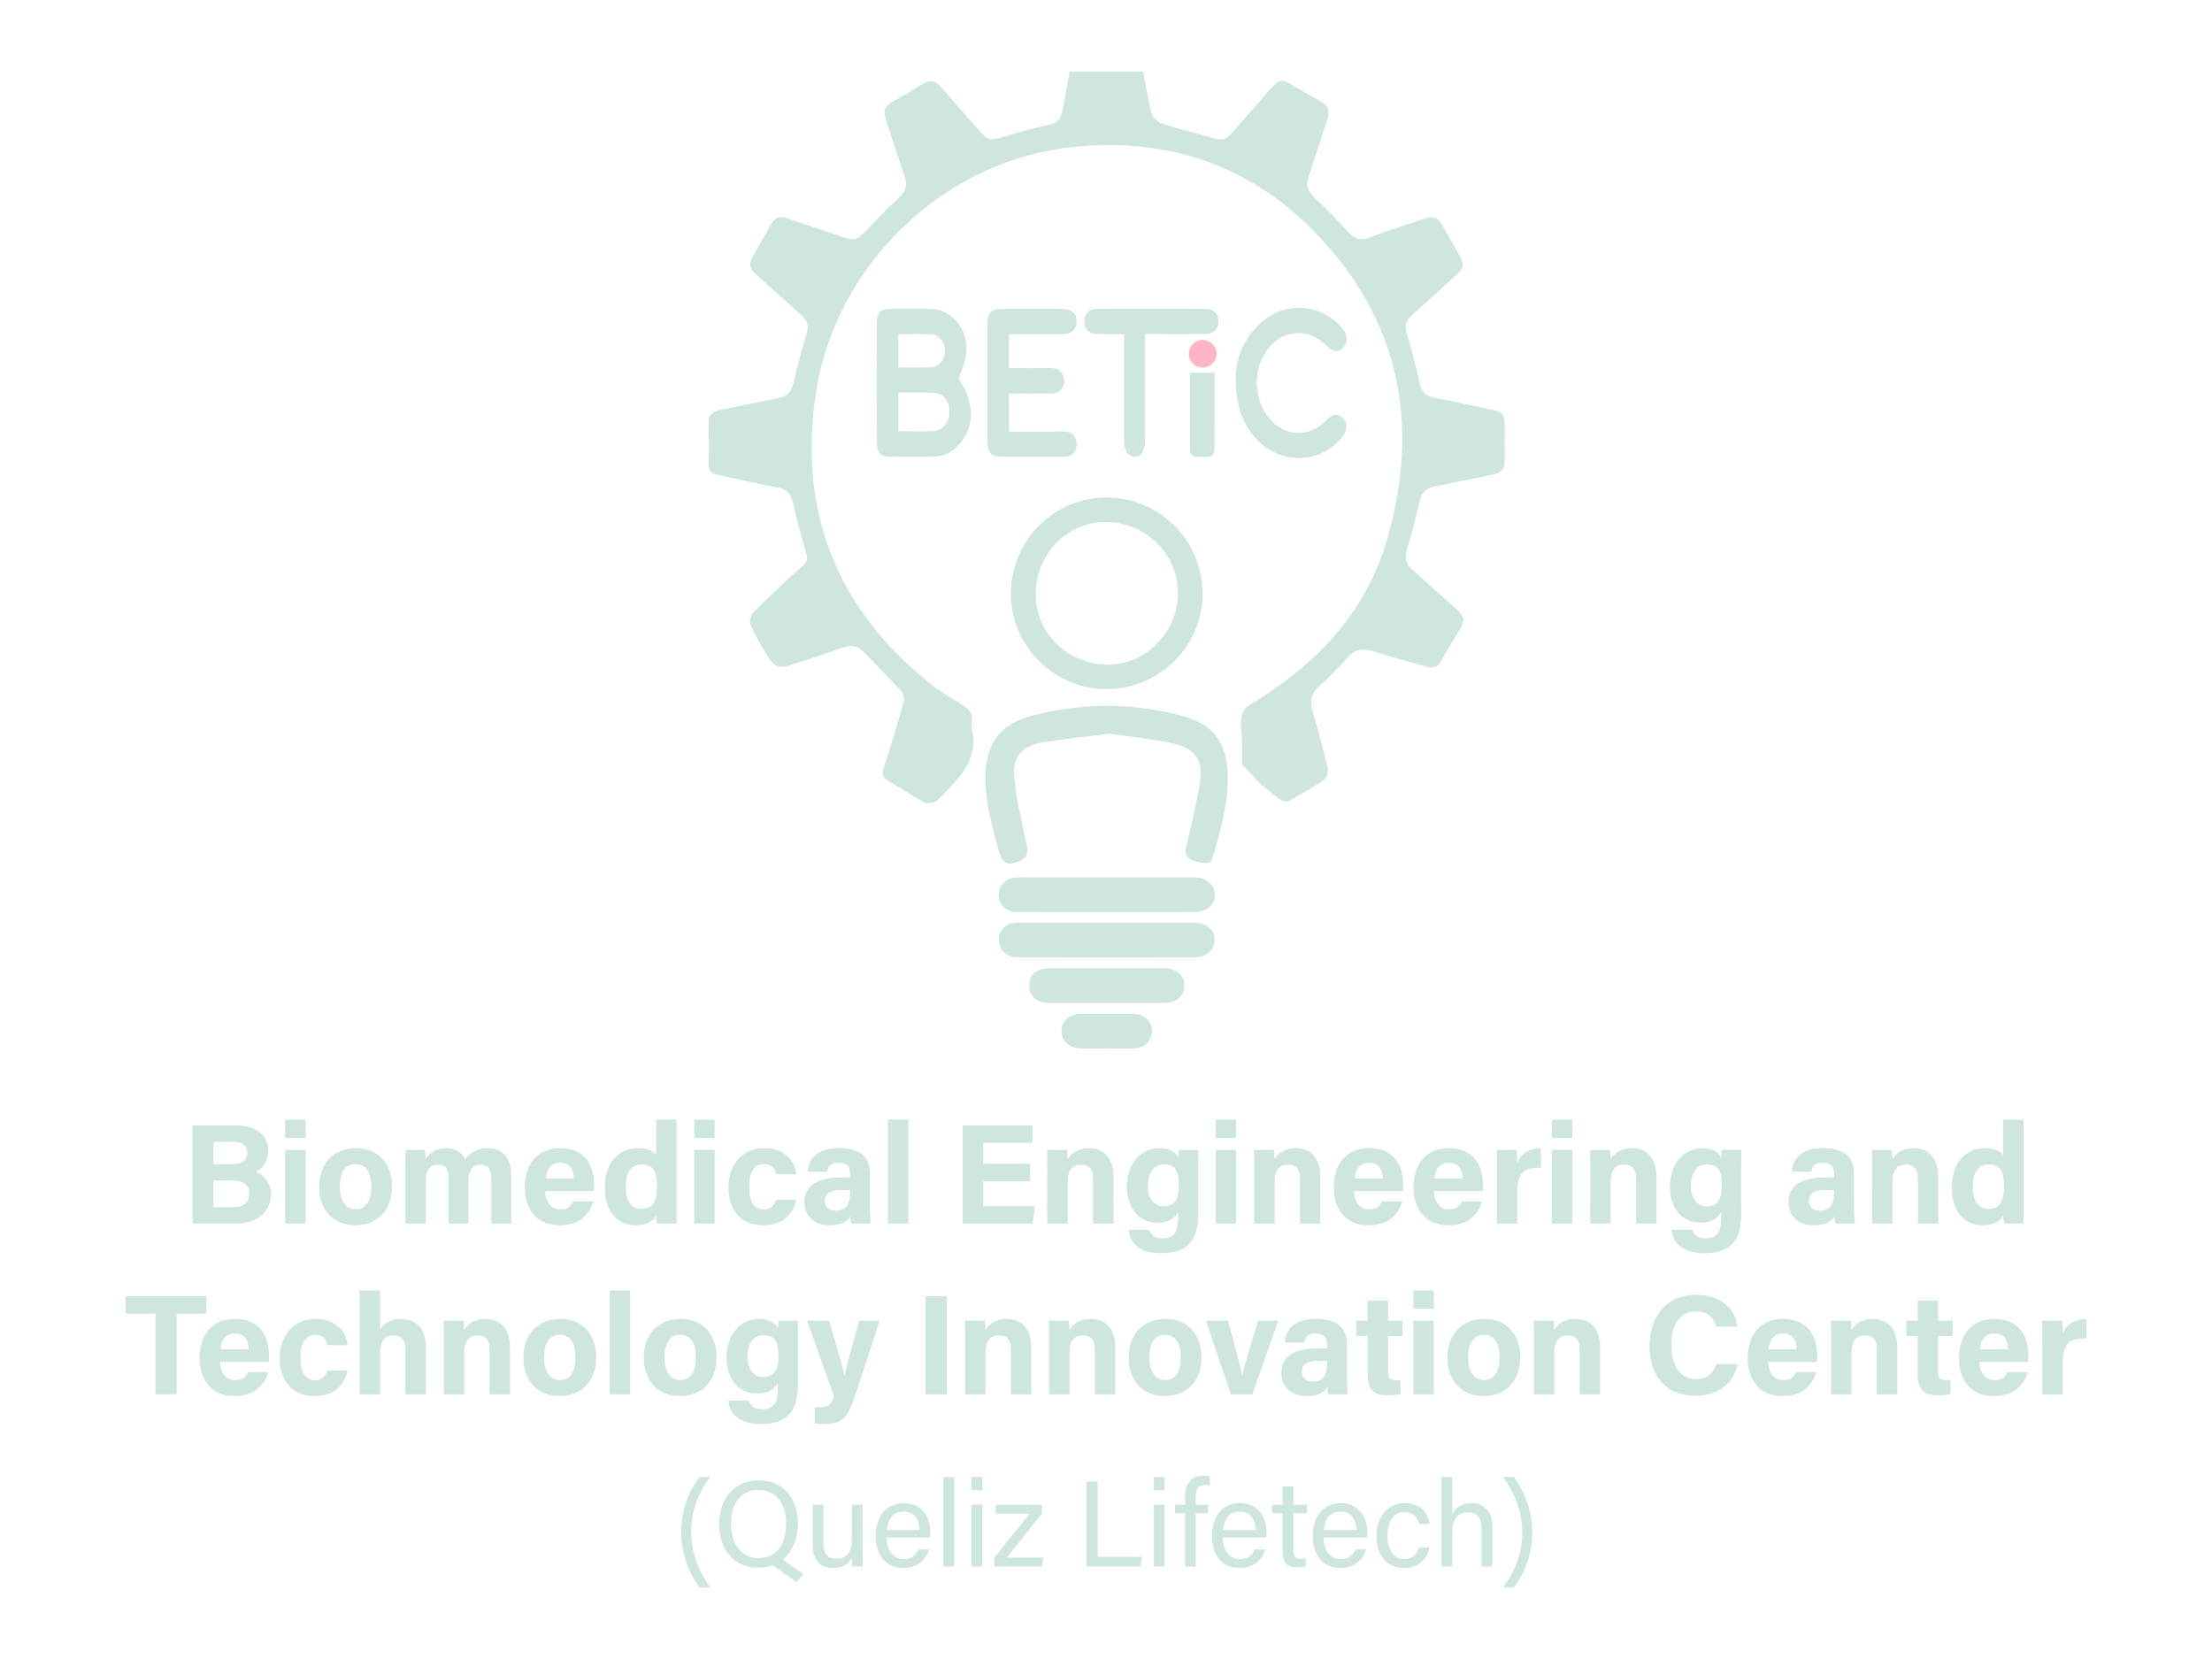<svg id="Layer_1" data-name="Layer 1" xmlns="http://www.w3.org/2000/svg" viewBox="0 0 3264 2448"><defs><style>.cls-1{fill:#cfe5df;}.cls-2{fill:#ffb4c7;}.cls-3{fill:none;}</style></defs><path class="cls-1" d="M1850.81,1036.2l4.24-2.63,12.66-8.14.09-.06,28.64-20.48c72.42-53.54,125.31-122.11,150.31-208.78,43-148.91,26.63-290.2-71.73-413.85-100.35-126.19-233.72-182.61-394.73-165C1392,237.78,1232.76,391,1204,579.49c-26.52,174,29.91,317.61,167.31,428.39,15.31,12.35,32.66,22.29,49.49,32.66,9.32,5.75,14.89,12.62,13.36,24-.45,3.39-1,7-.19,10.3,11.53,49-22.57,76.59-50.86,106.38-3.61,3.8-14.42,5.15-19.28,2.62-18.67-9.69-36.26-21.43-54.25-32.41-8.18-5-8-11.31-5.17-19.93q15.58-47.7,29.24-96c1.32-4.64-.56-12.2-3.82-15.79-17.68-19.39-36.4-37.81-54.44-56.88-9-9.55-18.65-11.94-31.33-7.37-25.86,9.32-52.08,17.69-78.23,26.19-15,4.88-23.27,2.39-31.78-11.24-9.77-15.67-19.24-31.68-26.77-48.47-2.13-4.75,1-14.76,5.11-18.92q34.62-34.71,71.22-67.42c7.28-6.51,8.76-11.28,5.8-20.73-7.44-23.73-13.67-47.89-19.12-72.17-3-13.31-8.56-20.71-23-23.27-29.59-5.26-58.78-12.77-88.25-18.77-9.8-2-13.72-6.6-13.45-16.7.53-19.36.44-38.76-.08-58.13-.32-11.92,4.57-18.44,16.28-20.75,27-5.32,53.88-11.21,80.87-16.5,20.43-4,24.58-8.26,29.09-27.19,5.46-22.93,11.43-45.79,18.31-68.34,3.47-11.39,1.73-19.8-7.13-27.63-22.25-19.68-44.2-39.69-66.27-59.57-11.61-10.47-12.49-15.62-4.85-29.07,8.71-15.33,17.56-30.58,26.14-46,5.45-9.78,12.59-12.73,23.6-8.82,26.7,9.48,53.72,18,80.51,27.27,19,6.56,22.71,5.32,36-8.89,15.83-17,32.06-33.62,49-49.42,9.4-8.75,12.46-17.31,8.18-29.63-9.45-27.19-18.08-54.66-27-82-5.78-17.66-3.86-22.14,12.17-31.22,13.48-7.63,26.93-15.33,40-23.64,10.89-6.92,19.66-6.11,28.25,3.92,18.75,21.9,37.92,43.45,57,65.1,12,13.61,16.59,14.12,33.87,8.82,20.9-6.4,42.07-12.1,63.37-17,18.21-4.17,22-6.79,25.64-25.4,3.55-18.07,6.64-36.23,9.92-54.35H1687c3.94,20.65,6.85,41.58,12.41,61.79,1.75,6.35,9.72,13.45,16.33,15.57,25.7,8.23,52.11,14.23,78,21.82,10.5,3.07,17.46-.95,23.79-8.16q28.11-32,56.09-64.12c13.94-16,17.82-16.41,35.9-5.42,13.22,8,26.69,15.68,40.17,23.28,10.15,5.73,13.26,13.31,9.33,24.77-9.71,28.43-18.49,57.19-28.08,85.66-4.24,12.59-1.39,21.65,8.56,30.84,17.68,16.29,34.39,33.68,50.57,51.47,8.73,9.59,17.24,12.28,29.56,7.76,26.18-9.61,52.68-18.33,79.14-27.14,17.42-5.8,23.63-2.88,32.26,13.2,7.12,13.25,14.68,26.26,22.16,39.31,7.73,13.5,7.13,19.2-3.93,29.29q-31.44,28.71-63.1,57.22c-13.1,11.8-13.92,17.37-9,34.1,6.7,22.59,12.72,45.44,17.78,68.45,2.66,12.08,8.27,19,20.51,21.41,28.24,5.6,56.35,11.85,84.54,17.65,17.5,3.59,20.56,7.22,20.45,25.2-.09,16.78-.34,33.57,0,50.35.26,12-5.27,18-16.87,20.28-29.09,5.71-58,12.19-87.11,17.91-11.92,2.34-18.52,8.3-21.33,20.62-5.63,24.65-12.17,49.14-19.3,73.41-3.51,12-.86,20.69,8.24,28.69,21.32,18.75,42.31,37.88,63.49,56.79,13.77,12.29,14.61,17.4,5.31,33.1-8.76,14.79-17.91,29.38-26,44.53-5.08,9.54-12.17,11.35-21.46,8.72-26.43-7.45-53-14.37-79.16-22.81-15.89-5.14-27.58-2.91-38.8,10.27-12.76,15-27.14,28.67-41.69,42-10.94,10-13.43,20.67-9.32,34.68,8.22,28,15.91,56.17,22.63,84.56,1.3,5.46-.84,15.08-4.83,17.87-16.51,11.53-34.29,21.25-51.76,31.38-2,1.16-5,.66-7.52.94l-4-2-5.07-3L1860.28,1157l.09.09L1832.56,1128h.15c-.29-17.48.54-35.07-1.17-52.41C1829.79,1057.79,1833,1043.78,1850.81,1036.2Z"/><path class="cls-1" d="M1633.1,1016.89c-77.18.06-141-62.9-141.49-139.7-.56-78.61,62.66-142.9,140.68-143.07,78.89-.16,142.58,63.85,142.23,143C1774.18,953.68,1710.31,1016.83,1633.1,1016.89ZM1528.27,873.4c-1.79,57.47,43.49,104.78,102.65,107.25,55.81,2.33,105.16-44.5,107.24-101.77,2.1-57.83-43.65-106-103.06-108.57C1578.47,767.89,1530.1,814.57,1528.27,873.4Z"/><path class="cls-1" d="M1637.19,1082.66c-33.93,4.31-66.88,7.57-99.47,12.9-29,4.73-44.38,22.09-41.33,51.12,3.53,33.52,11.47,66.63,18.56,99.69,2.45,11.45,1.23,19.08-10.2,24-18.1,7.78-25.8,4.38-31-15-9.68-36.1-20.19-72-19.54-110,.85-49.71,21.89-77.3,70.39-89.75,73.15-18.77,146.35-18.79,219.4.66,46.16,12.3,66.18,38.53,67.61,86.35,1.24,41.59-10.35,80.79-21.26,120.12-3.29,11.82-8.78,13.07-24.94,8.72-10.69-2.89-18.23-7.16-15.2-20.54,7.11-31.39,14.66-62.73,20.17-94.41,5.83-33.49-6.14-52.32-39.54-59.56C1699.87,1090.25,1668.12,1087.23,1637.19,1082.66Z"/><path class="cls-1" d="M1414.56,559.37c22.53,32.07,24.21,66.5,3.65,93.14-10.28,13.31-23.73,21.13-40.82,21.35q-32.27.4-64.55,0c-12.88-.13-18.86-5.93-18.91-19.09q-.32-90.37-.06-180.77c0-12,6.25-18.36,18.35-18.41,20.66-.08,41.34-.63,62,.15,33.73,1.27,57.61,34.79,50.69,71.22C1422.91,537.38,1418.49,547.3,1414.56,559.37Zm-88.85,20.11V636.2c17.89,0,35.46,1.09,52.84-.34,14.1-1.16,22.74-14.39,22.39-30-.32-14.61-8.84-25.27-23.22-26.13C1360.66,578.7,1343.51,579.48,1325.71,579.48Zm0-86.41v49.17c16.55,0,32.37.5,48.14-.16,11.9-.5,20.93-12.4,20.58-25.35-.32-12.34-9.47-23.16-21-23.53-15.4-.5-30.83-.13-47.68-.13Z"/><path class="cls-1" d="M1489,636.84c27.55,0,53.76.2,80-.09,11.57-.13,17.74,5.43,19.46,16.32,1.8,11.35-5.63,20.71-17.16,20.82q-47.79.43-95.58,0c-12.74-.1-18.55-6.74-18.63-21-.19-31.43-.06-62.86-.06-94.3,0-26.26-.06-52.53,0-78.79.06-18.86,5.1-24.07,23.4-24.12,28.84-.08,57.69-.14,86.54.07,14.91.11,22.11,6.81,21.63,19.26-.47,12.06-7.54,18-21.72,18h-78v50.2c20.26,0,40.32.25,60.35-.1,11.07-.19,18.28,4.06,20.67,15.11,2.62,12.18-5.22,22.09-18.29,22.32-20.6.35-41.21.09-62.65.09Z"/><path class="cls-1" d="M1632.84,1345.89c-44.29,0-88.57.18-132.86-.11-15-.1-25.88-10.93-26.3-24.67s9.85-24.82,24.8-26.29c3-.29,6-.14,9-.14h206.39c16.34,0,32.68-.12,49,0,17.38.19,29.49,10.77,29.64,25.56s-12,25.54-29.42,25.59C1719.69,1346,1676.26,1345.9,1632.84,1345.89Z"/><path class="cls-1" d="M1634,1361.52h127.69c18.63,0,30.73,10.22,30.64,25.58s-12.17,25.48-30.88,25.49q-129,.08-258,0c-16.88,0-26.65-7.35-29.26-21.29a24.81,24.81,0,0,1,16.91-28.3c4.37-1.38,9.29-1.43,14-1.44Q1569.58,1361.43,1634,1361.52Z"/><path class="cls-1" d="M1823.47,555.61c1-29,13.24-62.43,45.26-85.8,35.92-26.23,85.56-18.66,113.13,16.36,7.17,9.11,7,21.11-.88,27.87-9.16,7.91-16.13,3.16-23.29-3.89-29.82-29.34-71.17-23.44-92.14,12.9-17.07,29.57-14.06,68.23,7.34,94.3,21.92,26.71,58.09,28.79,82.63,4.49,7.43-7.36,14.62-14.52,25.24-5.77,8.4,6.92,7.76,19.88-.92,30-39.9,46.5-109.21,37.56-140.48-18.13C1828.52,608.63,1823.44,588.53,1823.47,555.61Z"/><path class="cls-1" d="M1658.56,493c-14.19,0-26.64.19-39.06-.06-12.66-.25-19.58-7.26-19.41-19.07.16-11.25,6.77-18.09,19-18.13q80.07-.28,160.11,0c11.68.05,18.74,7.52,18.87,18.36.12,11.37-7.25,18.69-19.73,18.79-23.67.2-47.34.05-71,.05h-17.61V649c0,16.17-5.89,25.21-16,24.9-9.7-.3-15.13-9-15.13-24.41Z"/><path class="cls-1" d="M1633.76,1428.7c28,0,56-.08,84,0,18.25.09,29.52,9.75,29.71,25.06.21,16.07-11,26.06-30,26.1q-84.61.15-169.21,0c-18.38,0-29.31-9.54-29.58-25.12-.28-16.18,10.82-26,29.85-26.06C1576.93,1428.62,1605.35,1428.69,1633.76,1428.7Z"/><path class="cls-1" d="M1632.75,1496c12.88,0,25.76-.18,38.64,0,17,.28,28,10.16,28.26,25.18.31,14.72-11.06,25.69-27.61,25.86q-38.64.39-77.3,0c-16.54-.15-28.09-10.71-28.44-25.25-.36-14.74,11.79-25.61,29.08-25.81C1607.85,1495.87,1620.29,1496,1632.75,1496Z"/><path class="cls-1" d="M1755.9,549.93h36.33v74.94c0,12-.17,24,0,36,.14,8.94-3.34,13.88-12.9,13.31-3.84-.22-7.72-.21-11.58,0-8,.32-11.9-3.41-11.89-11.48C1755.92,625.42,1755.9,588.16,1755.9,549.93Z"/><path class="cls-2" d="M1774.65,501.53c11-.08,20.57,9.49,20.57,20.52s-9.34,20.29-20.63,20.33a20.27,20.27,0,0,1-20.41-20.15,1.77,1.77,0,0,1,0-.23A20.71,20.71,0,0,1,1774.65,501.53Z"/><path class="cls-1" d="M284.26,1660.67h63.26c35,0,48.26,18.24,48.26,37,0,16.32-8.66,26.92-18.42,31.39,9.76,3.68,22.57,14,22.57,33,0,24.78-19.47,43.35-50.26,43.35h-65.4Zm59.67,57.11c14.87,0,21-6.67,21-16.84,0-10.61-8-16.09-20.13-16.09H315v32.93Zm-28.9,63.5h28.25c16.91,0,24.58-7.07,24.58-20.2,0-11.67-7.53-19.12-24.76-19.12H315Z"/><path class="cls-1" d="M420.81,1652.16h30.1V1679h-30.1Zm0,44.6h30.1v108.7h-30.1Z"/><path class="cls-1" d="M578.44,1750.9c0,32.89-19.69,57.08-54.12,57.08-33.71,0-53.39-24-53.39-56.5,0-33.55,20.29-57.24,54.81-57.24C557.74,1694.24,578.44,1716.82,578.44,1750.9Zm-77,.21c0,20.92,9,33.32,23.5,33.32,14.73,0,22.91-12.41,22.91-33.14,0-22.74-8.34-33.5-23.34-33.5-13.91,0-23,10.34-23,33.32Z"/><path class="cls-1" d="M598.47,1724.77c0-9.4,0-18.71-.21-28H627c.4,2.64,1,8.72,1.16,13,5.52-8.1,14.26-15.48,30.21-15.48,15.63,0,24.22,8.09,28,16.54,6.36-8.89,15.75-16.54,33.49-16.54,18.94,0,34.45,11.64,34.45,39.91v71.31H725v-67.65c0-9.82-3.56-19.42-15.88-19.42-12.79,0-17.78,8.25-17.78,24.92v62.15H661.86V1739c0-11.27-2.78-20.37-15.63-20.37-12.23,0-18,7.52-18,26.17v60.71H598.47Z"/><path class="cls-1" d="M804.68,1757.54c0,13.6,6.85,26.89,21.82,26.89,12.54,0,16.11-5,19-11.61h30.12c-3.85,13.31-15.72,35.16-49.88,35.16-35.8,0-51.33-26.77-51.33-55.29,0-34.1,17.5-58.45,52.41-58.45,37.33,0,50,27,50,54.14a65.18,65.18,0,0,1-.4,9.16Zm42-18.48c-.21-12.65-5.27-23.3-19.93-23.3-14.41,0-20.21,9.94-21.42,23.3Z"/><path class="cls-1" d="M998.28,1652.16v123.43c0,9.89,0,19.92.21,29.87H969.56c-.6-3.26-1.19-8.88-1.37-11.36-5.25,8.56-14.6,13.88-30.84,13.88-27.48,0-45-22.08-45-56,0-33.45,18.59-57.76,49.37-57.76,15.64,0,24,5.52,26.45,10.39v-52.47Zm-75,99c0,21.19,8.26,32.66,23,32.66,20.69,0,23.08-17.26,23.08-32.88,0-18.58-2.63-32.65-22.3-32.65-15.81,0-23.78,12.39-23.78,32.92Z"/><path class="cls-1" d="M1024.34,1652.16h30.1V1679h-30.09Zm0,44.6h30.1v108.7h-30.09Z"/><path class="cls-1" d="M1174.93,1770.34c-3.74,18.11-16.47,37.64-48.87,37.64-33.82,0-51.22-23.41-51.22-56.08,0-32.1,19.57-57.66,52.67-57.66,36.65,0,46.84,26.29,47.43,38.59h-29.38c-1.86-8.85-6.88-15-18.63-15-13.76,0-21.55,12.06-21.55,33.13,0,23.15,8.25,33.69,21.43,33.69,10.33,0,15.88-6.1,18.56-14.27Z"/><path class="cls-1" d="M1283.53,1777.37c0,10.35.84,25.47,1.47,28.09h-28.75c-.84-2.15-1.47-7.88-1.52-10.63-3.94,6.11-11.33,13.15-30.56,13.15-26.21,0-37.26-17.23-37.26-34.09,0-24.77,19.88-36.19,51.75-36.19h15.52v-6.64c0-7.73-2.79-15.33-16.74-15.33-12.71,0-15.49,5.4-16.88,13.27H1192c1.63-19.31,13.57-35,46.62-34.76,29.12.18,45,11.56,45,37.43Zm-29.32-21.4h-12.27c-18.14,0-24.85,5.54-24.85,16,0,7.87,4.82,14.5,15.65,14.5,19.12,0,21.47-13.3,21.47-27.66Z"/><path class="cls-1" d="M1310.14,1805.46v-153.3h30.1v153.3Z"/><path class="cls-1" d="M1520.17,1743h-69.24v36.79h76.38l-3.7,25.66h-103V1660.67h102.66v25.66h-72.34v31h69.24Z"/><path class="cls-1" d="M1545.31,1724.14c0-9.24,0-19.35-.2-27.38h29.15c.6,2.8,1,10.35,1.16,13.85,3.69-6.83,12.49-16.37,31.53-16.37,21.84,0,36,14.75,36,42.07v69.15h-30.1v-65.81c0-12.22-4.07-21.07-17.35-21.07-12.79,0-20.1,7.11-20.1,26.3v60.58h-30.1Z"/><path class="cls-1" d="M1767.92,1792.22c0,34.89-12.88,57-54.05,57-39.69,0-47.52-22.17-48.56-34.43H1696c2.11,7.46,7.61,12.54,19.22,12.54,19.54,0,23.22-11.91,23.22-33.22v-5.18c-5.67,9.39-14.67,15.27-30.64,15.27-28.64,0-45-23.47-45-52.69,0-34,20.35-57.24,47.53-57.24,18.65,0,26.41,8.78,28.06,13.86.21-3,1-9.56,1.19-11.34h28.54c-.18,9.69-.23,20.74-.23,31.19Zm-74.17-42.09c0,18.71,9.35,29.74,22.67,29.74,18.12,0,22.95-12.43,22.95-30.68s-3.22-30.85-22.32-30.85C1704,1718.34,1693.75,1728.41,1693.75,1750.13Z"/><path class="cls-1" d="M1794,1652.16H1824V1679h-30.1Zm0,44.6H1824v108.7h-30.1Z"/><path class="cls-1" d="M1850.64,1724.14c0-9.24,0-19.35-.21-27.38h29.16c.6,2.8,1,10.35,1.16,13.85,3.69-6.83,12.49-16.37,31.53-16.37,21.84,0,36,14.75,36,42.07v69.15h-30.09v-65.81c0-12.22-4.08-21.07-17.35-21.07-12.79,0-20.11,7.11-20.11,26.3v60.58h-30.1Z"/><path class="cls-1" d="M1998.3,1757.54c0,13.6,6.83,26.89,21.82,26.89,12.53,0,16.1-5,19-11.61h30.12c-3.85,13.31-15.72,35.16-49.87,35.16-35.81,0-51.34-26.77-51.34-55.29,0-34.1,17.5-58.45,52.41-58.45,37.33,0,50,27,50,54.14a68.34,68.34,0,0,1-.4,9.16Zm42-18.48c-.2-12.65-5.26-23.3-19.93-23.3-14.42,0-20.22,9.94-21.42,23.3Z"/><path class="cls-1" d="M2116.11,1757.54c0,13.6,6.84,26.89,21.82,26.89,12.53,0,16.11-5,19-11.61H2187c-3.86,13.31-15.73,35.16-49.87,35.16-35.8,0-51.33-26.77-51.33-55.29,0-34.1,17.48-58.45,52.4-58.45,37.33,0,50,27,50,54.14a68.33,68.33,0,0,1-.38,9.16Zm42-18.48c-.21-12.65-5.27-23.3-19.93-23.3-14.42,0-20.23,9.94-21.43,23.3Z"/><path class="cls-1" d="M2208.71,1726.24c0-10.8,0-20.39-.21-29.48H2238c.39,2.43.8,13.22.8,19.08,4.79-12.42,16.37-21.5,34.87-21.6V1723c-21.84-.57-34.87,5.31-34.87,35.11v47.39h-30.11Z"/><path class="cls-1" d="M2290,1652.16h30.11V1679H2290Zm0,44.6h30.11v108.7H2290Z"/><path class="cls-1" d="M2346.66,1724.14c0-9.24,0-19.35-.21-27.38h29.15c.6,2.8,1,10.35,1.15,13.85,3.69-6.83,12.49-16.37,31.53-16.37,21.84,0,36,14.75,36,42.07v69.15h-30.1v-65.81c0-12.22-4.07-21.07-17.35-21.07-12.79,0-20.1,7.11-20.1,26.3v60.58h-30.1Z"/><path class="cls-1" d="M2569.26,1792.22c0,34.89-12.87,57-54.05,57-39.69,0-47.52-22.17-48.56-34.43h30.68c2.11,7.46,7.61,12.54,19.22,12.54,19.54,0,23.22-11.91,23.22-33.22v-5.18c-5.67,9.39-14.67,15.27-30.64,15.27-28.64,0-45-23.47-45-52.69,0-34,20.35-57.24,47.53-57.24,18.65,0,26.41,8.78,28.06,13.86.21-3,1-9.56,1.18-11.34h28.54c-.18,9.69-.23,20.74-.23,31.19Zm-74.16-42.09c0,18.71,9.35,29.74,22.66,29.74,18.13,0,22.95-12.43,22.95-30.68s-3.22-30.85-22.32-30.85C2505.34,1718.34,2495.1,1728.41,2495.1,1750.13Z"/><path class="cls-1" d="M2735.66,1777.37c0,10.35.84,25.47,1.47,28.09h-28.75c-.85-2.15-1.47-7.88-1.52-10.63-3.94,6.11-11.35,13.15-30.57,13.15-26.2,0-37.27-17.23-37.27-34.09,0-24.77,19.89-36.19,51.76-36.19h15.51v-6.64c0-7.73-2.78-15.33-16.74-15.33-12.69,0-15.47,5.4-16.87,13.27H2644c1.63-19.31,13.59-35,46.63-34.76,29.11.18,45,11.56,45,37.43Zm-29.33-21.4H2694c-18.12,0-24.85,5.54-24.85,16,0,7.87,4.82,14.5,15.64,14.5,19.12,0,21.48-13.3,21.48-27.66Z"/><path class="cls-1" d="M2762.44,1724.14c0-9.24,0-19.35-.21-27.38h29.15c.6,2.8,1,10.35,1.16,13.85,3.69-6.83,12.49-16.37,31.53-16.37,21.84,0,36,14.75,36,42.07v69.15h-30v-65.81c0-12.22-4.07-21.07-17.35-21.07-12.79,0-20.1,7.11-20.1,26.3v60.58h-30.1Z"/><path class="cls-1" d="M2985.9,1652.16v123.43c0,9.89,0,19.92.21,29.87h-28.94c-.61-3.26-1.18-8.88-1.38-11.36-5.25,8.56-14.61,13.88-30.84,13.88-27.49,0-45-22.08-45-56,0-33.45,18.59-57.76,49.38-57.76,15.63,0,24,5.52,26.44,10.39v-52.47Zm-75,99c0,21.19,8.26,32.66,23,32.66,20.7,0,23.08-17.26,23.08-32.88,0-18.58-2.63-32.65-22.3-32.65-15.82,0-23.79,12.39-23.79,32.92Z"/><path class="cls-1" d="M229.39,1938.33h-44v-25.66H304.55v25.66H260.72v119.13H229.39Z"/><path class="cls-1" d="M324.84,2009.54c0,13.6,6.84,26.89,21.82,26.89,12.53,0,16.11-5,19-11.61h30.13c-3.9,13.31-15.76,35.18-49.92,35.18-35.8,0-51.34-26.77-51.34-55.29,0-34.1,17.5-58.45,52.42-58.45,37.33,0,50,27,50,54.14a66.72,66.72,0,0,1-.39,9.16Zm42-18.48c-.21-12.65-5.26-23.3-19.92-23.3-14.43,0-20.23,9.94-21.43,23.3Z"/><path class="cls-1" d="M512.81,2022.34C509,2040.45,496.33,2060,463.94,2060c-33.83,0-51.23-23.41-51.23-56.08,0-32.1,19.58-57.66,52.67-57.66,36.66,0,46.84,26.29,47.43,38.59H483.43c-1.86-8.85-6.88-15-18.63-15-13.75,0-21.55,12.06-21.55,33.13,0,23.15,8.25,33.69,21.43,33.69,10.34,0,15.88-6.1,18.57-14.27Z"/><path class="cls-1" d="M560.73,1904.16v57.43c4.77-7,13.58-15.35,31.14-15.35,20.28,0,36.42,12,36.42,41.48v69.74H598.37v-65.24c0-14.13-5-21.64-17.63-21.64-16.72,0-20,12.44-20,29.21v57.67h-30.1v-153.3Z"/><path class="cls-1" d="M654.93,1976.14c0-9.24,0-19.35-.21-27.38h29.15c.6,2.8,1,10.35,1.16,13.85,3.69-6.83,12.49-16.37,31.53-16.37,21.84,0,36,14.75,36,42.07v69.15H722.47v-65.81c0-12.22-4.07-21.07-17.35-21.07-12.79,0-20.1,7.11-20.1,26.3v60.58H654.93Z"/><path class="cls-1" d="M879.78,2002.9c0,32.89-19.68,57.08-54.12,57.08-33.71,0-53.38-24-53.38-56.5,0-33.55,20.28-57.24,54.8-57.24C859.08,1946.24,879.78,1968.82,879.78,2002.9Zm-77,.21c0,20.92,9,33.32,23.5,33.32,14.73,0,22.92-12.41,22.92-33.14,0-22.74-8.35-33.5-23.34-33.5-13.92,0-23,10.34-23,33.32Z"/><path class="cls-1" d="M899.81,2057.46v-153.3h30.1v153.3Z"/><path class="cls-1" d="M1057.43,2002.9c0,32.89-19.68,57.08-54.1,57.08-33.72,0-53.4-24-53.4-56.5,0-33.55,20.29-57.24,54.81-57.24C1036.73,1946.24,1057.43,1968.82,1057.43,2002.9Zm-77,.21c0,20.92,9,33.32,23.5,33.32,14.73,0,22.93-12.41,22.93-33.14,0-22.74-8.35-33.5-23.34-33.5-13.93,0-23,10.34-23,33.32Z"/><path class="cls-1" d="M1177.21,2044.22c0,34.89-12.88,57-54.06,57-39.68,0-47.52-22.17-48.56-34.43h30.68c2.11,7.46,7.61,12.54,19.22,12.54,19.54,0,23.22-11.91,23.22-33.22v-5.18c-5.67,9.39-14.67,15.27-30.64,15.27-28.64,0-45-23.47-45-52.69,0-34,20.35-57.24,47.53-57.24,18.65,0,26.41,8.78,28.06,13.86.21-3,1-9.56,1.19-11.34h28.54c-.18,9.69-.23,20.74-.23,31.19ZM1103,2002.13c0,18.71,9.35,29.74,22.68,29.74,18.12,0,23-12.43,23-30.68s-3.23-30.85-22.33-30.85C1113.27,1970.34,1103,1980.41,1103,2002.13Z"/><path class="cls-1" d="M1223.28,1948.76c11.23,37.51,21,71,22.75,81h.21c2.35-11,8.72-35.32,21.69-81h30l-36.52,111.83c-10.39,31.27-19.06,40.6-45.17,40.6-2.67,0-8.89-.21-14.1-.81v-24.19q3.88.42,7.79.45c11,0,16.62-3.84,20.7-15.85l-39.56-112Z"/><path class="cls-1" d="M1397,1912.67v144.79h-31.3V1912.67Z"/><path class="cls-1" d="M1424.14,1976.14c0-9.24,0-19.35-.21-27.38h29.16c.59,2.8,1,10.35,1.16,13.85,3.68-6.83,12.49-16.37,31.53-16.37,21.83,0,36,14.75,36,42.07v69.15h-30.1v-65.81c0-12.22-4.07-21.07-17.35-21.07-12.79,0-20.1,7.11-20.1,26.3v60.58h-30.1Z"/><path class="cls-1" d="M1548,1976.14c0-9.24,0-19.35-.2-27.38H1577c.61,2.8,1,10.35,1.16,13.85,3.7-6.83,12.5-16.37,31.54-16.37,21.83,0,36,14.75,36,42.07v69.15h-30.1v-65.81c0-12.22-4.07-21.07-17.35-21.07-12.79,0-20.11,7.11-20.11,26.3v60.58H1548Z"/><path class="cls-1" d="M1772.89,2002.9c0,32.89-19.68,57.08-54.12,57.08-33.71,0-53.39-24-53.39-56.5,0-33.55,20.29-57.24,54.81-57.24C1752.19,1946.24,1772.89,1968.82,1772.89,2002.9Zm-77,.21c0,20.92,9,33.32,23.5,33.32,14.73,0,22.92-12.41,22.92-33.14,0-22.74-8.33-33.5-23.33-33.5-14,0-23.06,10.34-23.06,33.32Z"/><path class="cls-1" d="M1811.85,1948.76c10.36,36.81,19,69,21.11,82.09h.21c3-17.94,13.71-50.71,23.17-82.09h30l-38.4,108.7H1816.3l-36.83-108.7Z"/><path class="cls-1" d="M1987.44,2029.37c0,10.35.84,25.47,1.47,28.09h-28.76c-.84-2.15-1.47-7.88-1.52-10.63-3.94,6.11-11.33,13.15-30.56,13.15-26.21,0-37.26-17.23-37.26-34.09,0-24.77,19.88-36.19,51.75-36.19h15.52v-6.64c0-7.73-2.78-15.33-16.74-15.33-12.71,0-15.49,5.4-16.87,13.27h-28.62c1.63-19.31,13.58-35,46.62-34.76,29.12.18,45,11.56,45,37.43Zm-29.33-21.4h-12.26c-18.13,0-24.86,5.54-24.86,16,0,7.87,4.82,14.5,15.65,14.5,19.12,0,21.47-13.3,21.47-27.66Z"/><path class="cls-1" d="M2001.37,1948.76h16.76v-29.43h30.1v29.43h21.29v22.62h-21.29V2025c0,8.25,2.51,11.46,11.49,11.46a56.18,56.18,0,0,0,6.86-.34v20.7c-6,2-14.16,2.08-20.23,2.08-21.21,0-28.21-11.34-28.21-30.36v-57.19h-16.76Z"/><path class="cls-1" d="M2085.66,1904.16h30.09V1931h-30.09Zm0,44.6h30.09v108.7h-30.09Z"/><path class="cls-1" d="M2243.28,2002.9c0,32.89-19.67,57.08-54.12,57.08-33.71,0-53.38-24-53.38-56.5,0-33.55,20.3-57.24,54.81-57.24C2222.59,1946.24,2243.28,1968.82,2243.28,2002.9Zm-77,.21c0,20.92,9,33.32,23.5,33.32,14.73,0,22.92-12.41,22.92-33.14,0-22.74-8.35-33.5-23.34-33.5-13.92,0-23,10.34-23,33.32Z"/><path class="cls-1" d="M2263.5,1976.14c0-9.24,0-19.35-.21-27.38h29.14c.61,2.8,1,10.35,1.16,13.85,3.7-6.83,12.49-16.37,31.54-16.37,21.83,0,36,14.75,36,42.07v69.15H2331v-65.81c0-12.22-4.07-21.07-17.35-21.07-12.79,0-20.11,7.11-20.11,26.3v60.58h-30.09Z"/><path class="cls-1" d="M2564,2012.83c-5.83,27-26.18,46.68-62.44,46.68-45.91,0-67.62-32.49-67.62-73.68,0-39.69,22.39-75.26,69.13-75.26,38.55,0,57.24,22.64,60.77,46.84h-31.31c-3-11.16-10.79-22.29-30.46-22.29-25.83,0-35.8,23.23-35.8,49.58,0,24.47,8.65,50.26,36.63,50.26,20.43,0,26.88-13.69,29.6-22.13Z"/><path class="cls-1" d="M2609.18,2009.54c0,13.6,6.83,26.89,21.81,26.89,12.54,0,16.12-5,19-11.61h30.13c-3.87,13.31-15.72,35.16-49.88,35.16-35.8,0-51.33-26.77-51.33-55.29,0-34.1,17.5-58.45,52.4-58.45,37.34,0,50,27,50,54.14a66.72,66.72,0,0,1-.39,9.16Zm42-18.48c-.21-12.65-5.27-23.3-19.93-23.3-14.41,0-20.22,9.94-21.41,23.3Z"/><path class="cls-1" d="M2702,1976.14c0-9.24,0-19.35-.21-27.38h29.14c.61,2.8,1,10.35,1.16,13.85,3.7-6.83,12.49-16.37,31.54-16.37,21.83,0,36,14.75,36,42.07v69.15h-30.1v-65.81c0-12.22-4.07-21.07-17.35-21.07-12.79,0-20.11,7.11-20.11,26.3v60.58H2702Z"/><path class="cls-1" d="M2813,1948.76h16.75v-29.43h30.11v29.43h21.29v22.62h-21.29V2025c0,8.25,2.52,11.46,11.49,11.46a56.12,56.12,0,0,0,6.85-.34v20.7c-6,2-14.15,2.08-20.23,2.08-21.2,0-28.21-11.34-28.21-30.36v-57.19H2813Z"/><path class="cls-1" d="M2921,2009.54c0,13.6,6.85,26.89,21.83,26.89,12.53,0,16.11-5,19-11.61H2992C2988,2038.13,2976.2,2060,2942,2060c-35.8,0-51.34-26.77-51.34-55.29,0-34.1,17.5-58.45,52.41-58.45,37.34,0,50,27,50,54.14a66.72,66.72,0,0,1-.39,9.16Zm42-18.48c-.2-12.65-5.26-23.3-19.92-23.3-14.42,0-20.22,9.94-21.42,23.3Z"/><path class="cls-1" d="M3013.64,1978.24c0-10.8,0-20.39-.21-29.48h29.51c.4,2.43.79,13.22.79,19.08,4.8-12.42,16.39-21.5,34.88-21.6V1975c-21.85-.57-34.88,5.31-34.88,35.11v47.39h-30.09Z"/><path class="cls-1" d="M1048.37,2179.37c-15.68,20.48-28.48,47.28-28.48,80.56,0,30.41,10.4,58.58,28.48,82.55h-16.06a137.78,137.78,0,0,1-27.09-82.73,131.81,131.81,0,0,1,27.09-80.38Z"/><path class="cls-1" d="M1177.35,2248.18c0,34.44-19.32,65.12-58.77,65.12-36.86,0-57.43-28.49-57.43-64.41s21-64.42,58.88-64.42C1155.29,2184.47,1177.35,2211,1177.35,2248.18Zm-98.82.17c0,27.06,13.86,50.79,40.78,50.79,29.07,0,40.66-24,40.66-50.72,0-27-13.12-49.79-40.61-49.79-28.39,0-40.83,23-40.83,49.72Zm70.12,48.4,36.89,26.09-10.11,11.58-42.24-29.83Z"/><path class="cls-1" d="M1272.84,2284.9c0,8.89.12,21.21.18,26.6h-15.33c-.36-2.4-.54-8-.61-13.68-4.48,10.11-13.27,15.84-27.64,15.84-15.38,0-30.15-7.65-30.15-33.41v-60h15.64v56.65c0,12,3.76,23,18.9,23,16.78,0,23.25-9.3,23.25-32.1v-47.6h15.76Z"/><path class="cls-1" d="M1308.21,2268.73c.12,18.57,9.45,31.76,24.94,31.76,14.44,0,19.11-7.44,22-14.12H1371c-3.59,11.69-13.39,27.29-38.4,27.29-28.69,0-40.4-23.32-40.4-46.82,0-27.14,13.68-48.77,41.42-48.77,29.44,0,39.09,23.62,39.09,43.09,0,2.77,0,5.1-.24,7.57Zm48.57-11.11c-.18-15-7.73-27.07-23.32-27.07-16.06,0-23.11,11.17-24.71,27.07Z"/><path class="cls-1" d="M1392.18,2311.5V2179.36h15.76V2311.5Z"/><path class="cls-1" d="M1433.59,2179.36h15.76v19.69h-15.76Zm0,40.87h15.76v91.27h-15.76Z"/><path class="cls-1" d="M1466.93,2298.76l52.55-65.29h-49.93v-13.24h67.88v13.23l-51.76,64.8h54.25l-2.54,13.24h-70.45Z"/><path class="cls-1" d="M1603.09,2186.27h16.6v111H1685l-2.31,14.22h-79.61Z"/><path class="cls-1" d="M1702.67,2179.36h15.76v19.69h-15.76Zm0,40.87h15.76v91.27h-15.76Z"/><path class="cls-1" d="M1748.66,2311.5v-78.41h-14.72v-12.86h14.72V2209.3c0-16.78,6.43-31.74,26.58-31.74a40.36,40.36,0,0,1,10.09,1.19v13.36a39.07,39.07,0,0,0-8-.82c-9.4,0-12.92,5.64-12.92,19v9.93h18.28v12.86h-18.28v78.41Z"/><path class="cls-1" d="M1804.27,2268.73c.11,18.57,9.45,31.76,25,31.76,14.44,0,19.11-7.44,22-14.12h15.87c-3.59,11.69-13.38,27.29-38.39,27.29-28.7,0-40.4-23.32-40.4-46.82,0-27.14,13.67-48.77,41.42-48.77,29.44,0,39.09,23.62,39.09,43.09a70.83,70.83,0,0,1-.25,7.57Zm48.58-11.11c-.18-15-7.74-27.07-23.34-27.07-16,0-23.11,11.17-24.7,27.07Z"/><path class="cls-1" d="M1876.89,2220.23h15.78V2193.3h15.76v26.93h20.15v12.86h-20.15v53.46c0,8.87,2.17,13.42,10.43,13.42a35.29,35.29,0,0,0,8-.76v11.87c-3.88,1.45-9.3,1.68-13.64,1.68-14.2,0-20.49-7.35-20.49-22.52v-57.15h-15.79Z"/><path class="cls-1" d="M1952.94,2268.73c.12,18.57,9.46,31.76,25,31.76,14.44,0,19.11-7.44,22-14.12h15.87c-3.59,11.69-13.39,27.29-38.39,27.29-28.7,0-40.4-23.32-40.4-46.82,0-27.14,13.67-48.77,41.41-48.77,29.44,0,39.09,23.62,39.09,43.09,0,2.77,0,5.1-.24,7.57Zm48.58-11.11c-.18-15-7.73-27.07-23.33-27.07-16,0-23.1,11.17-24.7,27.07Z"/><path class="cls-1" d="M2109.5,2283.58c-3.87,15.71-14.5,30.08-37.72,30.08-25.12,0-40.68-18.08-40.68-47.31,0-25.8,14.61-48.28,41.83-48.28,26.3,0,35.41,18.75,36.58,30.52h-15.62c-2.25-9.29-8.08-17.34-21.27-17.34-16.14,0-25.29,13.84-25.29,34.55s8.87,34.75,24.7,34.75c11.42,0,18.08-6.09,21.8-17Z"/><path class="cls-1" d="M2142.87,2179.36v54.33c4.65-8,13-15.62,28.49-15.62,14.62,0,30.73,8,30.73,35.17v58.26H2186.4v-55.63c0-15.52-6.57-24.14-19.86-24.14-16.41,0-23.67,10.86-23.67,29.87v49.9h-15.76V2179.36Z"/><path class="cls-1" d="M2217.7,2342.48c15.68-20.48,28.48-47.28,28.48-80.56,0-30.41-10.4-58.58-28.48-82.55h16.06a137.72,137.72,0,0,1,27.1,82.73,131.75,131.75,0,0,1-27.1,80.38Z"/><rect class="cls-3" width="3264" height="2448"/></svg>